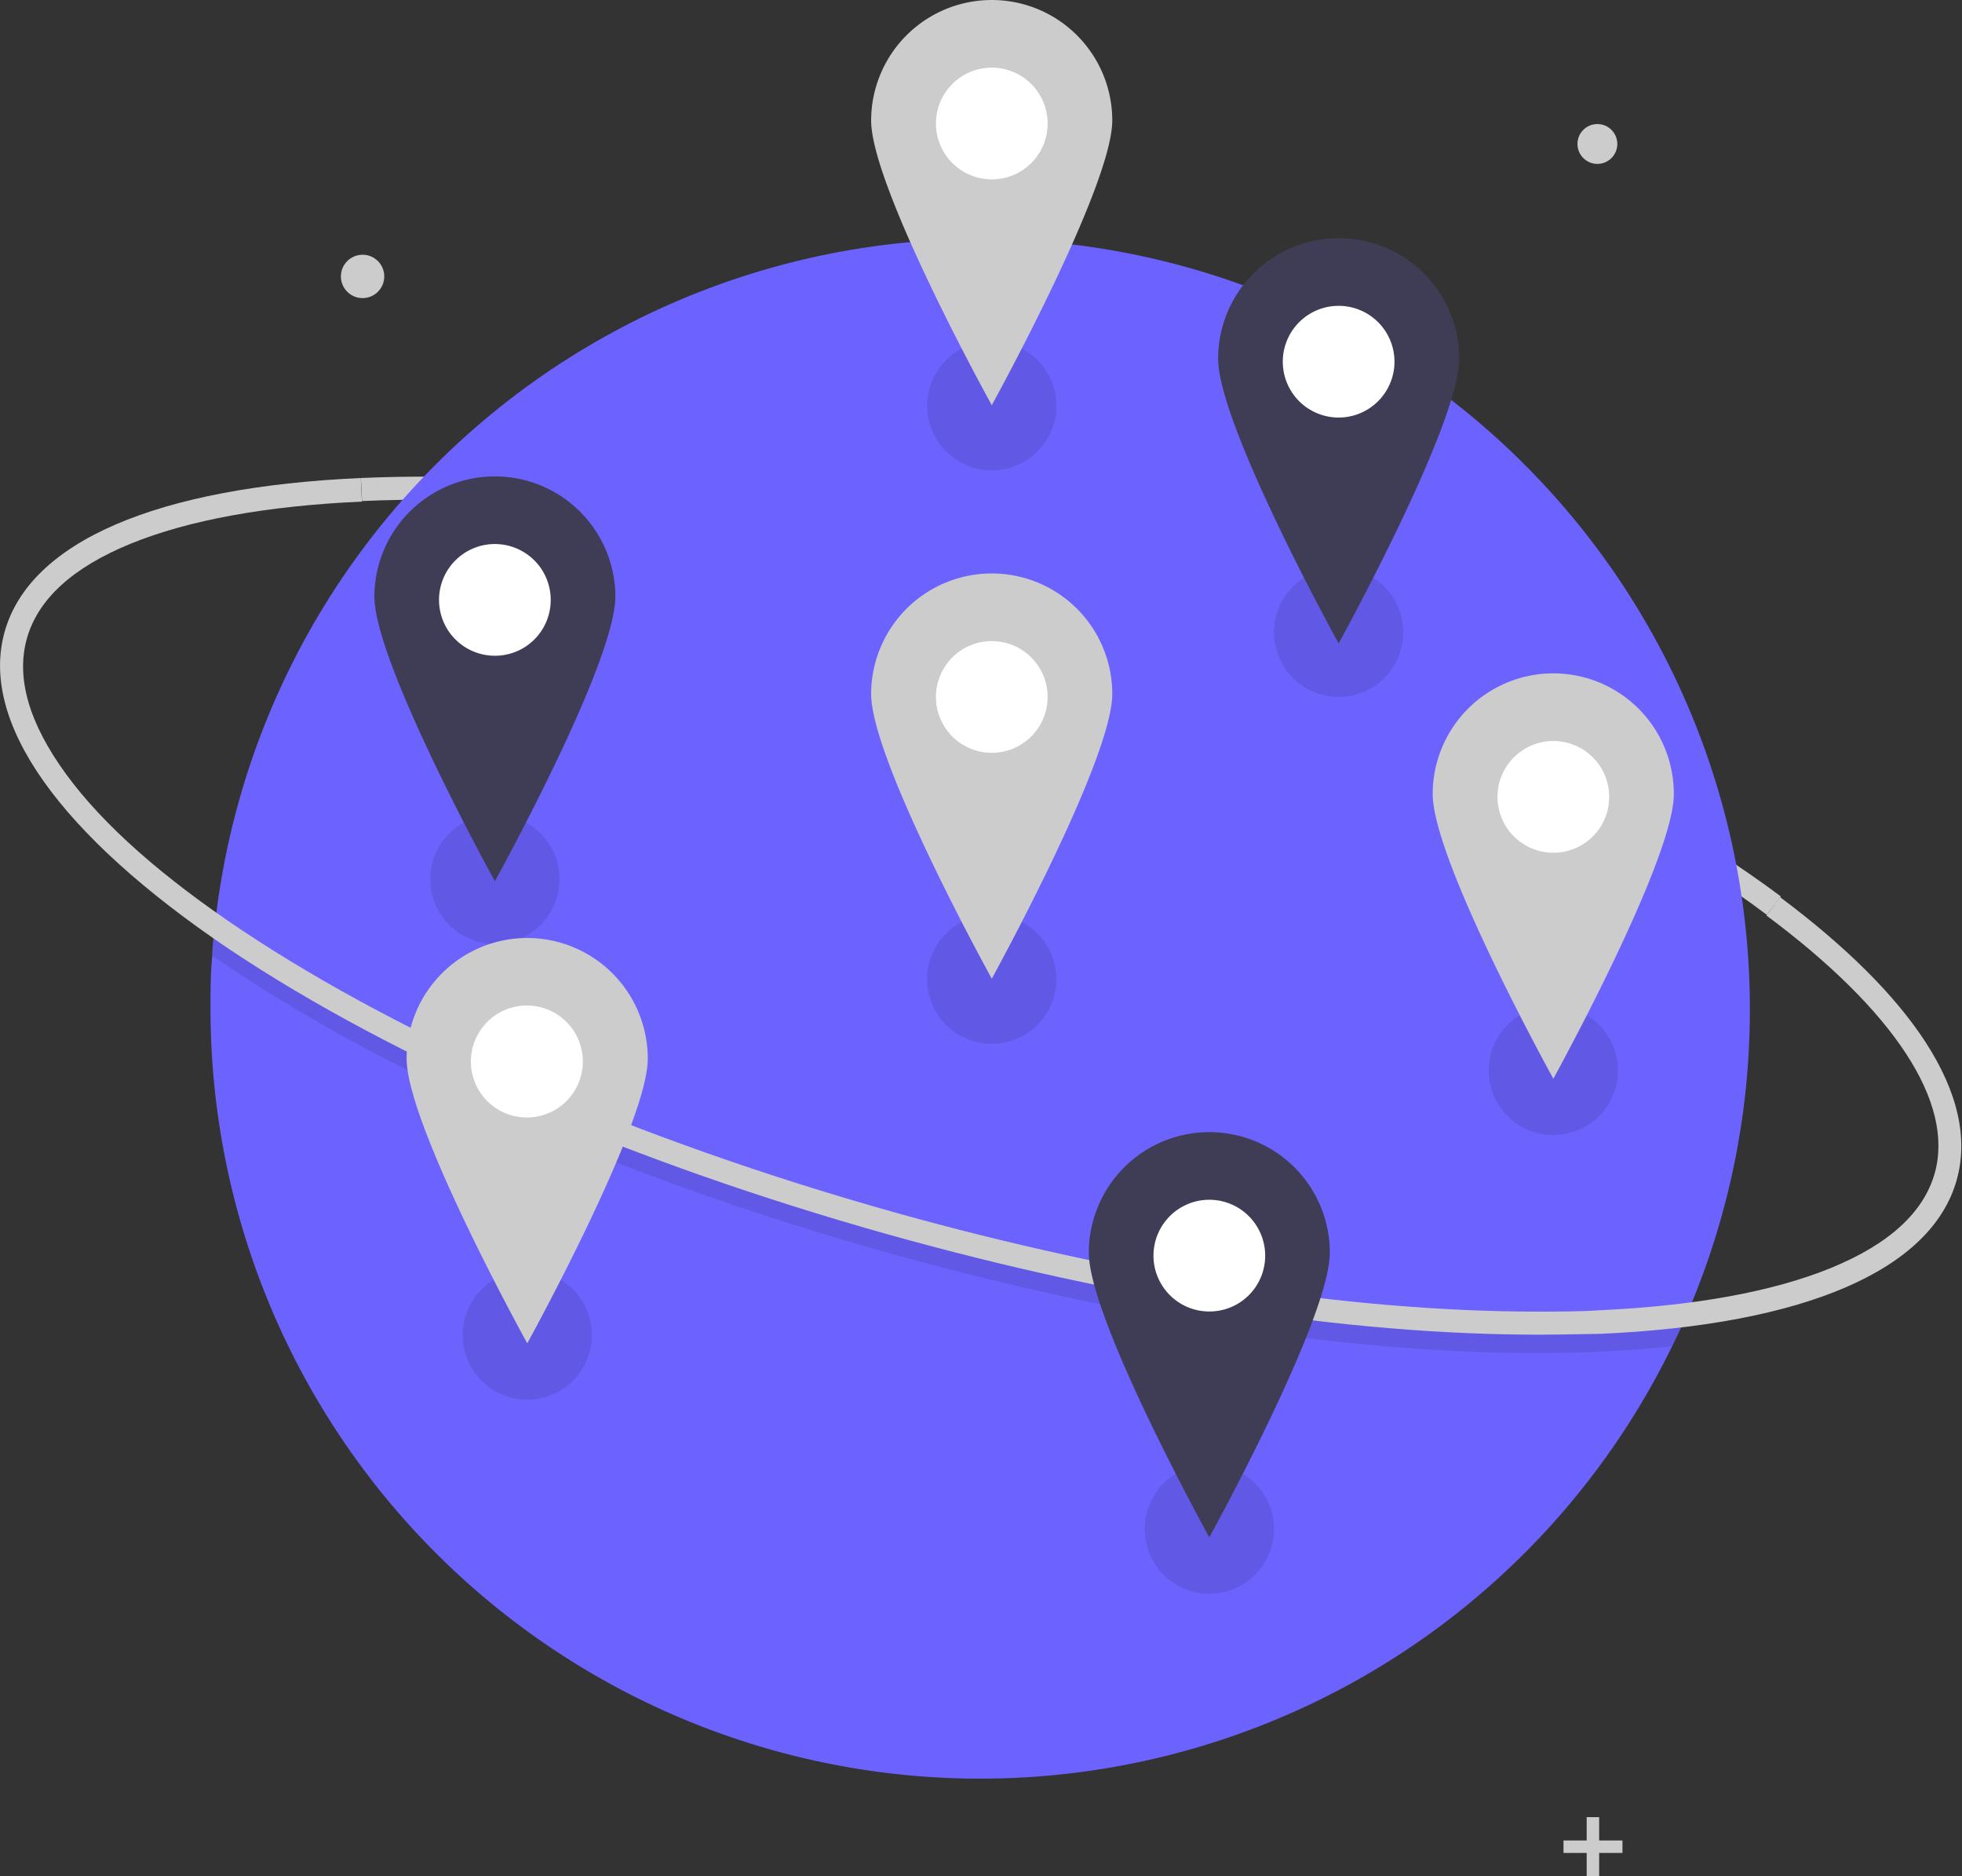 <svg xmlns="http://www.w3.org/2000/svg" viewBox="0 0 144.75 138.39"><rect x="0" y="0" width="144.75" height="138.39" fill="#333333" stroke="none"/><defs><style>.cls-1{fill:#ccc;}.cls-2{fill:#6c63ff;}.cls-3{opacity:0.1;isolation:isolate;}.cls-4{fill:#fff;}.cls-5{fill:#3f3d56;}</style></defs><g id="Layer_2" data-name="Layer 2"><g id="Layer_1-2" data-name="Layer 1"><path class="cls-1" d="M130.35,67.48c-12-9-30.84-17.48-51.64-23.31-18.93-5.31-37.4-7.87-52-7.21l-.08-1.7c14.78-.66,33.45,1.92,52.55,7.28,21,5.88,40,14.48,52.2,23.58Z"/><path class="cls-2" d="M129.1,74.4a56.56,56.56,0,0,1-4.89,23.1c-.27.61-.55,1.21-.85,1.81A56.79,56.79,0,0,1,15.53,74.4c0-1.31,0-2.62.13-3.91,0-.66.1-1.31.17-2A56.79,56.79,0,0,1,129.1,74.4Z"/><path class="cls-3" d="M124.21,97.5c-.27.61-.55,1.21-.85,1.81-1.66.18-3.4.31-5.24.39-1.52.07-3.08.11-4.68.11-13.94,0-30.72-2.58-47.87-7.38-19.11-5.36-36.39-12.85-48.68-21.1l-1.23-.84c0-.66.1-1.31.17-2,.65.46,1.32.93,2,1.39C30,78.07,47.09,85.48,66,90.79c17,4.76,33.62,7.32,47.41,7.32,1.57,0,3.11,0,4.61-.1Q121.32,97.86,124.21,97.5Z"/><path class="cls-1" d="M113.44,98.45c-13.94,0-30.72-2.58-47.87-7.38C46.46,85.71,29.18,78.22,16.89,70,4.36,61.55-1.52,53.26.34,46.61s11.2-10.68,26.28-11.35L26.7,37c-7,.31-12.79,1.36-17.07,3.11s-6.84,4.1-7.65,7,.16,6.25,2.9,10,7.11,7.6,13,11.53C30,76.71,47.09,84.12,66,89.43c17,4.76,33.62,7.32,47.41,7.32,1.57,0,3.11,0,4.6-.1,7-.32,12.79-1.37,17.07-3.12s6.85-4.1,7.66-7c1.46-5.2-3-12-12.42-19l1-1.36c4.87,3.64,8.48,7.23,10.72,10.67,2.4,3.69,3.18,7.12,2.32,10.2-1.87,6.65-11.2,10.68-26.29,11.35C116.6,98.41,115,98.45,113.44,98.45Z"/><circle class="cls-1" cx="117.85" cy="10.62" r="1.47"/><circle class="cls-1" cx="26.75" cy="20.39" r="1.6"/><polygon class="cls-1" points="119.7 135.76 117.98 135.76 117.98 134.04 117.06 134.04 117.06 135.76 115.35 135.76 115.35 136.68 117.06 136.68 117.06 138.39 117.98 138.39 117.98 136.68 119.7 136.68 119.7 135.76"/><circle class="cls-3" cx="73.17" cy="29.93" r="4.77"/><circle class="cls-3" cx="36.51" cy="64.86" r="4.77"/><circle class="cls-3" cx="89.22" cy="112.79" r="4.77"/><circle class="cls-3" cx="73.17" cy="72.23" r="4.77"/><circle class="cls-3" cx="38.9" cy="98.48" r="4.77"/><circle class="cls-3" cx="98.76" cy="46.64" r="4.77"/><circle class="cls-3" cx="114.6" cy="78.96" r="4.77"/><circle class="cls-4" cx="73.17" cy="51.41" r="6.29"/><path class="cls-1" d="M73.17,42.3a8.9,8.9,0,0,0-8.9,8.89c0,4.91,8.9,21,8.9,21s8.89-16.13,8.89-21A8.89,8.89,0,0,0,73.17,42.3Zm0,13.23a4.12,4.12,0,1,1,4.12-4.12,4.12,4.12,0,0,1-4.12,4.12Z"/><circle class="cls-4" cx="38.9" cy="78.31" r="6.29"/><path class="cls-1" d="M38.9,69.19a8.9,8.9,0,0,0-8.9,8.9c0,4.91,8.9,21,8.9,21s8.89-16.13,8.89-21A8.9,8.9,0,0,0,38.9,69.19Zm0,13.24A4.13,4.13,0,1,1,43,78.31a4.13,4.13,0,0,1-4.12,4.12Z"/><circle class="cls-4" cx="114.6" cy="58.78" r="6.29"/><path class="cls-1" d="M114.6,49.67a8.9,8.9,0,0,0-8.9,8.9h0c0,4.91,8.9,21,8.9,21s8.89-16.13,8.89-21a8.89,8.89,0,0,0-8.89-8.9Zm0,13.23a4.12,4.12,0,1,1,4.12-4.12,4.11,4.11,0,0,1-4.12,4.12Z"/><circle class="cls-4" cx="73.17" cy="9.11" r="6.29"/><path class="cls-1" d="M73.17,0a8.9,8.9,0,0,0-8.9,8.89c0,4.92,8.9,21,8.9,21s8.89-16.12,8.89-21A8.89,8.89,0,0,0,73.17,0Zm0,13.23a4.12,4.12,0,1,1,4.12-4.12,4.11,4.11,0,0,1-4.12,4.12Z"/><circle class="cls-4" cx="89.22" cy="92.62" r="6.29"/><path class="cls-5" d="M89.22,83.51a8.89,8.89,0,0,0-8.89,8.89c0,4.92,8.89,21,8.89,21s8.89-16.12,8.89-21a8.89,8.89,0,0,0-8.89-8.89Zm0,13.23a4.12,4.12,0,1,1,4.12-4.12,4.11,4.11,0,0,1-4.12,4.12Z"/><circle class="cls-4" cx="36.51" cy="44.25" r="6.29"/><path class="cls-5" d="M36.51,35.14A8.89,8.89,0,0,0,27.62,44c0,4.91,8.89,21,8.89,21S45.4,48.94,45.4,44A8.89,8.89,0,0,0,36.51,35.14Zm0,13.23a4.12,4.12,0,1,1,4.12-4.12,4.11,4.11,0,0,1-4.12,4.12Z"/><circle class="cls-4" cx="98.76" cy="26.68" r="6.29"/><path class="cls-5" d="M98.76,17.57a8.89,8.89,0,0,0-8.89,8.89c0,4.91,8.89,21,8.89,21s8.9-16.13,8.9-21A8.9,8.9,0,0,0,98.76,17.57Zm0,13.23a4.12,4.12,0,1,1,4.12-4.12,4.12,4.12,0,0,1-4.12,4.12Z"/></g></g></svg>